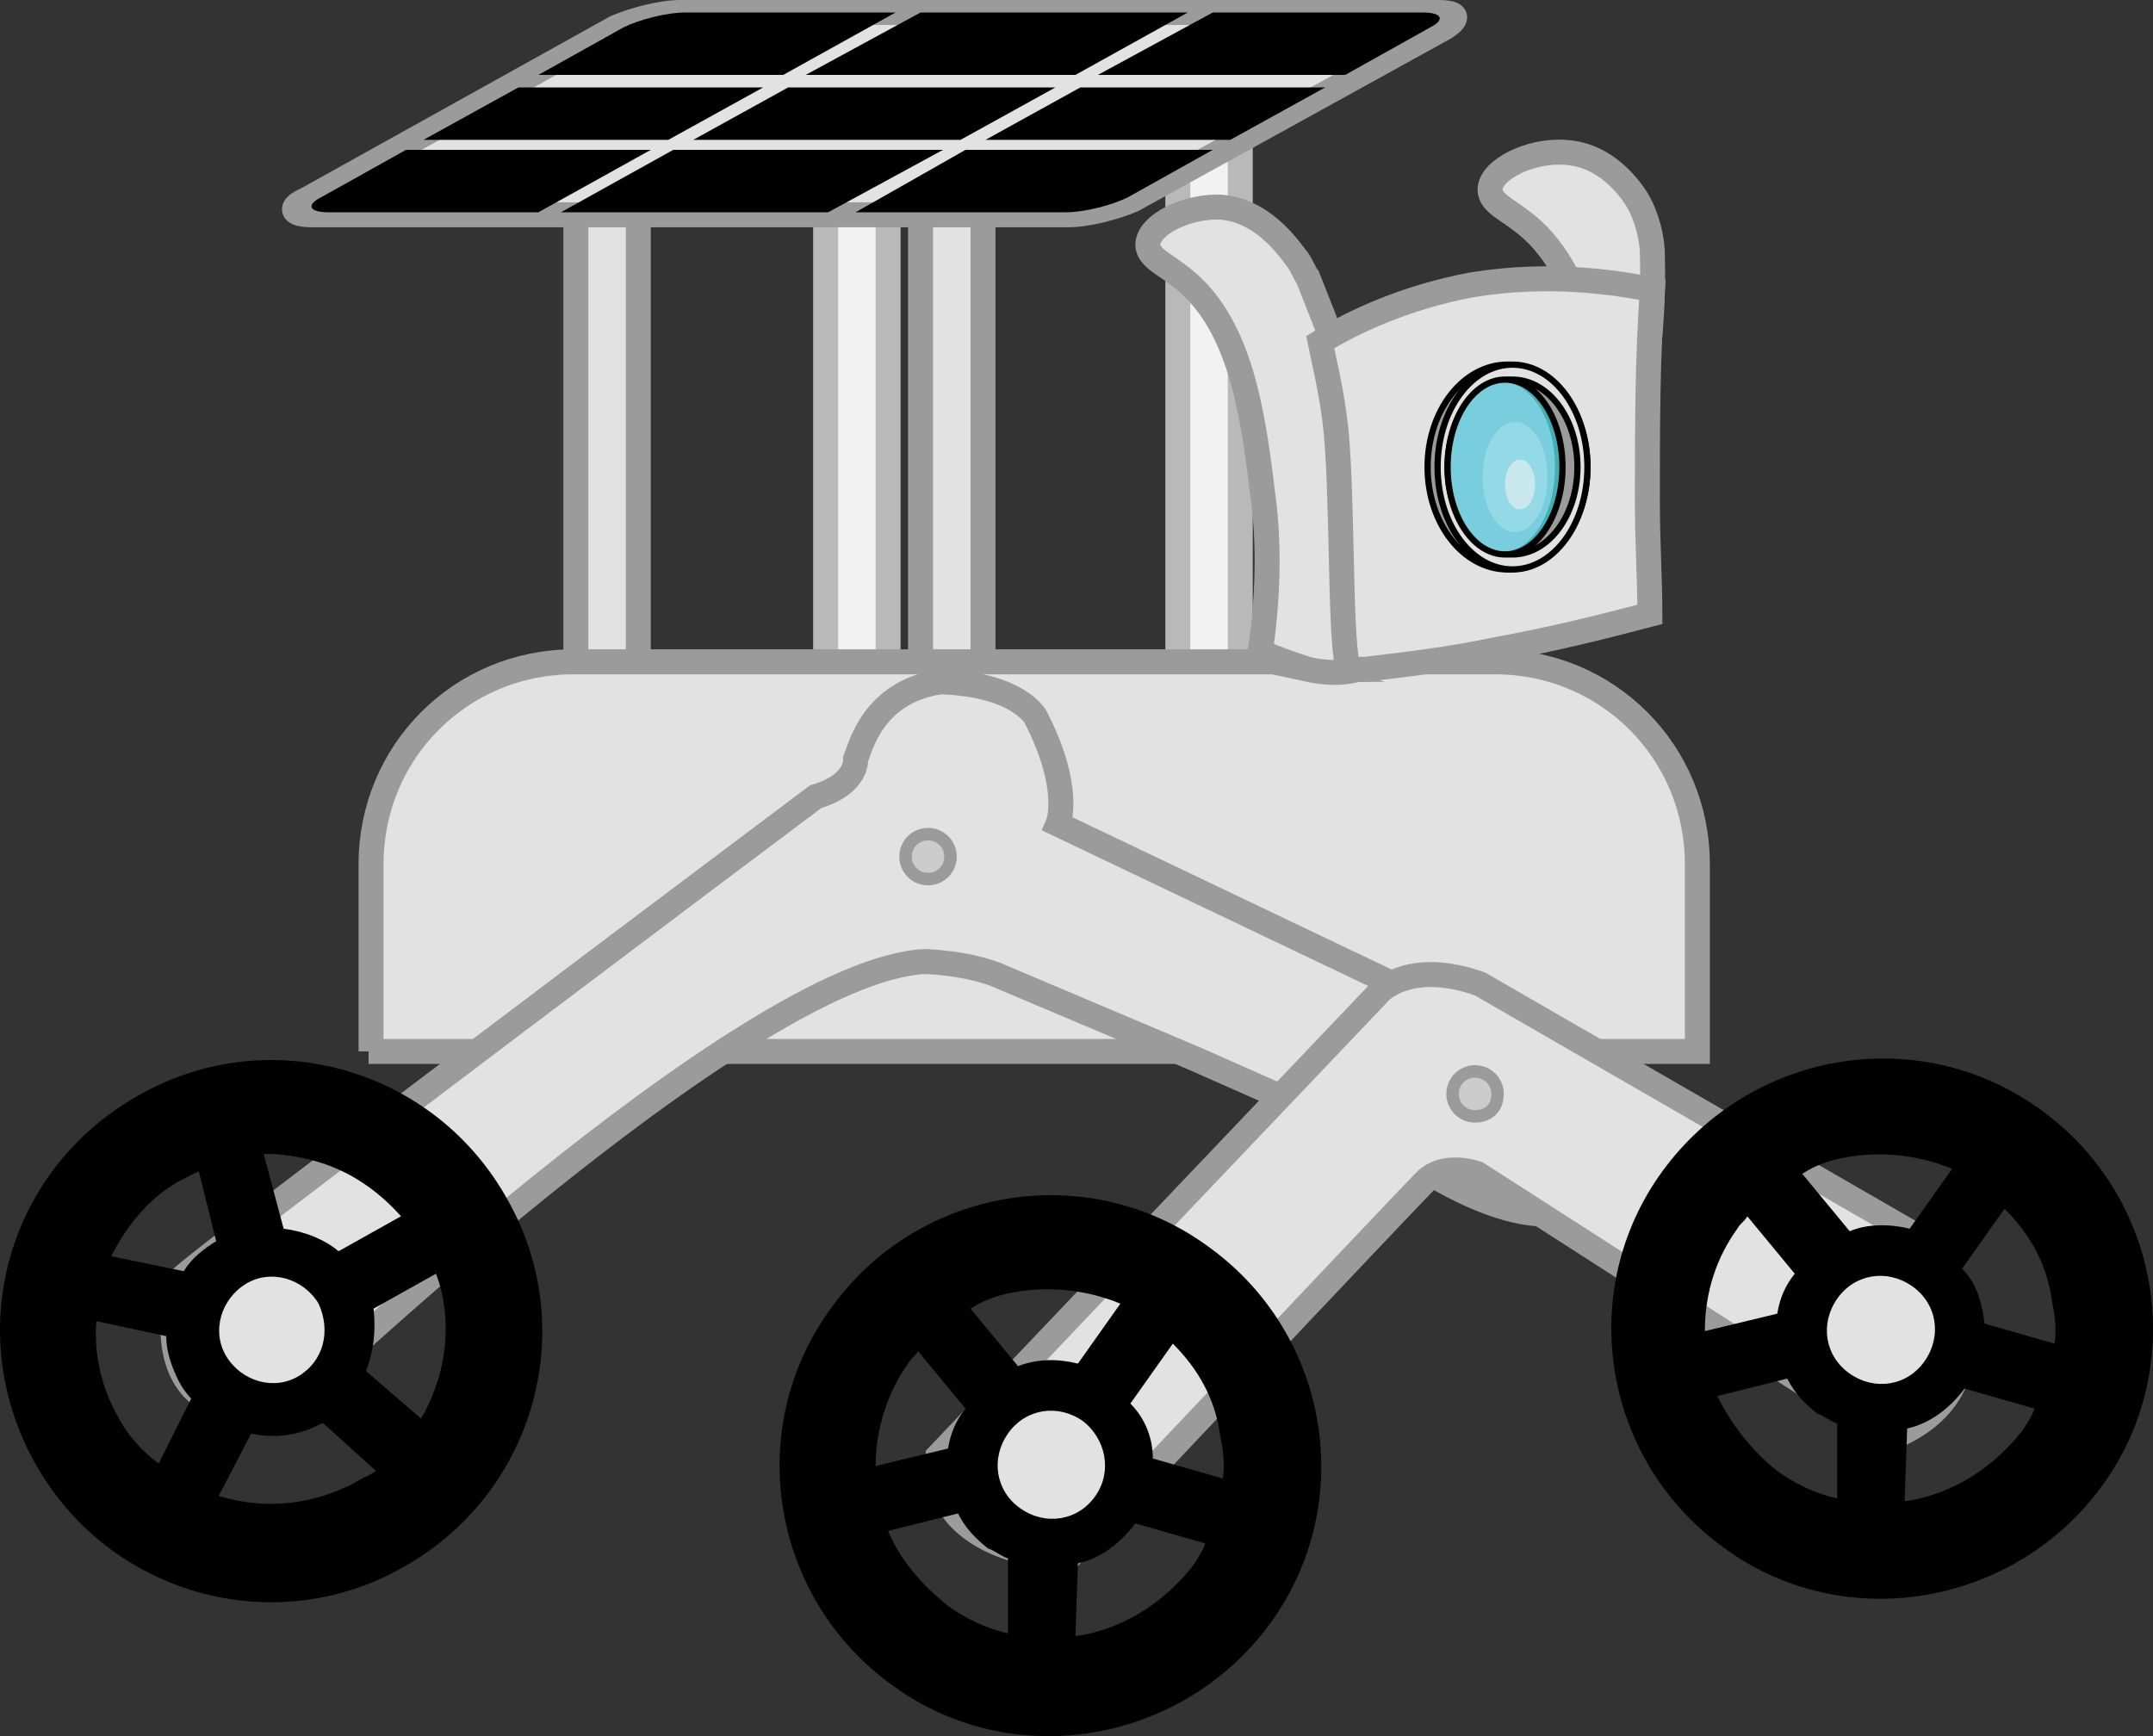 <svg version="1.1" xmlns="http://www.w3.org/2000/svg" xmlns:xlink="http://www.w3.org/1999/xlink" width="86.199" height="69.516" viewBox="0,0,86.199,69.516"><rect x="0" y="0" width="86.199" height="69.516" fill="#333333" stroke="none"/><g transform="translate(-197.106,-144.85)"><g data-paper-data="{&quot;isPaintingLayer&quot;:true}" fill-rule="nonzero" stroke-linecap="butt" stroke-linejoin="miter" stroke-miterlimit="10" stroke-dasharray="" stroke-dashoffset="0" style="mix-blend-mode: normal"><path d="M233.962,172.85v-23h2.5v23z" data-paper-data="{&quot;index&quot;:null}" fill="#e2e2e2" stroke="#9b9b9b" stroke-width="1"/><path d="M220.162,172.05v-23h2.5v23z" data-paper-data="{&quot;index&quot;:null}" fill="#e2e2e2" stroke="#9b9b9b" stroke-width="1"/><path d="M230.162,172.75v-26.1h2.5v26.1z" data-paper-data="{&quot;index&quot;:null}" fill="#f2f2f2" stroke="#b9b9b9" stroke-width="1"/><path d="M244.262,171.95v-26.1h2.5v26.1z" data-paper-data="{&quot;index&quot;:null}" fill="#f2f2f2" stroke="#b9b9b9" stroke-width="1"/><g data-paper-data="{&quot;index&quot;:null}" stroke-width="1"><path d="M209.362,152.85l12.4,-6.9c0.7,-0.3 1.8,-0.6 2.6,-0.6h30.3c0.8,0 0.9,0.2 0.3,0.6l-12.5,6.9c-0.7,0.3 -1.8,0.6 -2.6,0.6h-30.3c-0.8,0 -0.9,-0.3 -0.2,-0.6z" fill="#e2e2e2" stroke="#9b9b9b"/><g fill="#000000" stroke="none"><path d="M240.162,147.85h-10.8l4.6,-2.5h10.7z"/><path d="M236.562,150.45l3.8,-2.1h9.8l-3.8,2.1z"/><path d="M223.862,150.45h-9.8l3.8,-2.1h9.8z"/><path d="M224.062,150.85h10.8l-4.6,2.5h-10.7z"/><path d="M239.362,148.35l-3.8,2.1h-10.7l3.8,-2.1z"/><path d="M228.462,147.85h-9.8l3.4,-1.9c0.6,-0.3 1.7,-0.6 2.5,-0.6h8.4z"/><path d="M223.162,150.85l-4.5,2.5h-8.4c-0.8,0 -0.9,-0.3 -0.3,-0.6l3.4,-1.9z"/><path d="M235.762,150.85h9.9l-3.4,1.9c-0.6,0.3 -1.7,0.6 -2.5,0.6h-8.4z"/><path d="M241.062,147.85l4.6,-2.5h8.4c0.8,0 0.9,0.3 0.3,0.6l-3.4,1.9z"/></g></g><path d="M211.962,186.95v-7.5c0,-4.5 3.6,-8.1 8.1,-8.1h36.9c4.5,0 8.1,3.6 8.1,8.1v7.5h-53.2z" data-paper-data="{&quot;index&quot;:null}" fill="#e2e2e2" stroke="#9b9b9b" stroke-width="1"/><path d="M261.562,188.25c1.2,0.6 0.9,1.7 0.9,1.7c-0.1,0.3 -1.2,3.3 -3.2,3.5c-2.6,0.2 -6.1,-2.4 -6.1,-2.4l-3,-1.5l-5.2,-2.3l-7.8,-3.3c0,0 -1,-0.5 -3,-0.6c-7.2,0.3 -25.6,17.9 -25.6,17.9c-5.6,0.9 -4.6,-4.3 -4.2,-5.2c0.2,-0.4 25.4,-19.3 25.4,-19.3c1.7,-0.5 1.6,-1.5 1.6,-1.5c0.2,-0.5 0.7,-2.7 3.4,-3.1c3.1,0.1 3.8,1.4 3.8,1.4c1.5,2.9 0.9,4.3 0.9,4.3l17.4,8.3z" data-paper-data="{&quot;index&quot;:null}" fill="#e2e2e2" stroke="#9b9b9b" stroke-width="1"/><path d="M256.262,191.85c0,0 -1.3,-0.5 -2.1,0.3c-0.7,0.7 -14.3,15.1 -14.3,15.1c0,0 -5.4,-0.1 -5.2,-4.1l17.7,-18.6c0,0 1.2,-1.3 4,-0.3l18.2,10.5c0,0 3.5,5.6 -1.8,7.7z" data-paper-data="{&quot;index&quot;:null}" fill="#e2e2e2" stroke="#9b9b9b" stroke-width="1"/><path d="M256.162,189.55c-0.5,0 -0.9,-0.4 -0.9,-0.9c0,-0.5 0.4,-0.9 0.9,-0.9c0.5,0 0.9,0.4 0.9,0.9c0,0.6 -0.4,0.9 -0.9,0.9z" data-paper-data="{&quot;index&quot;:null}" fill="#cccccc" stroke="#9b9b9b" stroke-width="0.5"/><path d="M234.262,180.05c-0.5,0 -0.9,-0.4 -0.9,-0.9c0,-0.5 0.4,-0.9 0.9,-0.9c0.5,0 0.9,0.4 0.9,0.9c0,0.5 -0.4,0.9 -0.9,0.9z" data-paper-data="{&quot;index&quot;:null}" fill="#cccccc" stroke="#9b9b9b" stroke-width="0.5"/><path d="M249.462,171.65c-0.6,-0.2 -1.2,-0.4 -1.9,-0.7c0.4,-2.7 0.3,-4.9 0.1,-6.3c-0.4,-3.3 -0.9,-7 -3.4,-8.8c-0.5,-0.4 -1.2,-0.7 -1.2,-1.2c0,-0.8 1.6,-1.6 3,-1.5c1.8,0.2 2.8,1.9 3,2.1c0.2,0.3 0.3,0.6 0.4,0.7c1.9,4.8 5.3,13.3 2.6,15.4c-0.4,0.3 -1.2,0.6 -2.6,0.3z" data-paper-data="{&quot;index&quot;:null}" fill="#e2e2e2" stroke="#9b9b9b" stroke-width="1"/><path d="M262.762,167.65c-0.6,0.1 -1.2,0.2 -1.8,0.4c0.6,-2.3 0.6,-4.3 0.4,-5.6c-0.2,-2.2 -0.6,-6.8 -3.4,-8.8c-0.5,-0.4 -1.2,-0.7 -1.2,-1.2c0,-0.8 1.6,-1.6 3,-1.5c1.9,0.1 2.9,1.9 3,2.1c0.4,0.8 0.5,1.6 0.5,2c0.1,3.4 -0.5,5.8 -0.6,8.3c-0.1,1 -0.1,2.5 0.1,4.3z" data-paper-data="{&quot;index&quot;:null}" fill="#e2e2e2" stroke="#9b9b9b" stroke-width="1"/><path d="M263.262,156.45c-0.2,2.7 -0.2,5.5 -0.2,8.5c0,1.6 0.1,3.1 0.1,4.5c-1.9,0.5 -3.9,1 -6.1,1.4c-1.9,0.4 -3.6,0.6 -5.3,0.8c-0.1,0 -0.1,0 -0.2,0c-0.2,0 -0.4,0 -0.4,0c-0.4,-0.1 -0.3,-5.7 -0.5,-8.7c-0.1,-1.9 -0.5,-3.4 -0.7,-4.4c1.3,-0.8 3.4,-1.8 6.1,-2.3c3.1,-0.5 5.7,-0.1 7.2,0.2z" data-paper-data="{&quot;index&quot;:null}" fill="#e2e2e2" stroke="#9b9b9b" stroke-width="1"/><g data-paper-data="{&quot;index&quot;:null}"><path d="M257.462,167.65c-1.767,0 -3.2,-1.836 -3.2,-4.1c0,-2.264 1.433,-4.1 3.2,-4.1c1.767,0 3.2,1.836 3.2,4.1c0,2.264 -1.433,4.1 -3.2,4.1z" fill="#9b9b9b" stroke="#000000" stroke-width="0.25"/><path d="M257.662,167.65c-1.657,0 -3,-1.836 -3,-4.1c0,-2.264 1.343,-4.1 3,-4.1c1.657,0 3,1.836 3,4.1c0,2.264 -1.343,4.1 -3,4.1z" fill="#e2e2e2" stroke="#000000" stroke-width="0.25"/><path d="M257.662,167.05c-1.436,0 -2.6,-1.567 -2.6,-3.5c0,-1.933 1.164,-3.5 2.6,-3.5c1.436,0 2.6,1.567 2.6,3.5c0,1.933 -1.164,3.5 -2.6,3.5z" fill="#9b9b9b" stroke="#000000" stroke-width="0.25"/><g stroke="none" stroke-width="1"><path d="M257.462,166.95c-1.16,0 -2.1,-1.522 -2.1,-3.4c0,-1.878 0.94,-3.4 2.1,-3.4c1.16,0 2.1,1.522 2.1,3.4c0,1.878 -0.94,3.4 -2.1,3.4z" fill="#43aeb6"/><path d="M257.262,166.95c-1.16,0 -2.1,-1.522 -2.1,-3.4c0,-1.878 0.94,-3.4 2.1,-3.4c1.16,0 2.1,1.522 2.1,3.4c0,1.878 -0.94,3.4 -2.1,3.4z" fill="#78cedd"/><path d="M257.762,166.15c-0.718,0 -1.3,-0.985 -1.3,-2.2c0,-1.215 0.582,-2.2 1.3,-2.2c0.718,0 1.3,0.985 1.3,2.2c0,1.215 -0.582,2.2 -1.3,2.2z" fill="#94dae6"/><path d="M257.962,165.25c-0.331,0 -0.6,-0.448 -0.6,-1c0,-0.552 0.269,-1 0.6,-1c0.331,0 0.6,0.448 0.6,1c0,0.552 -0.269,1 -0.6,1z" fill="#c9e8ed"/></g><path d="M257.362,167.05c-1.27,0 -2.3,-1.567 -2.3,-3.5c0,-1.933 1.03,-3.5 2.3,-3.5c1.27,0 2.3,1.567 2.3,3.5c0,1.933 -1.03,3.5 -2.3,3.5z" fill="none" stroke="#000000" stroke-width="0.25"/></g><path d="M278.762,189.25c4.9,3.5 6,10.3 2.5,15.1c-3.5,4.8 -10.3,6 -15.1,2.5c-4.9,-3.5 -6,-10.3 -2.5,-15.1c3.5,-4.8 10.2,-6 15.1,-2.5zM273.562,194.05l1.7,-2.4c-1.2,-0.5 -2.6,-0.7 -4,-0.5c-0.7,0.1 -1.4,0.3 -2,0.7l1.9,2.3c0.7,-0.3 1.6,-0.3 2.4,-0.1zM273.662,196.35c-1,-0.7 -2.3,-0.5 -3,0.5c-0.7,1 -0.5,2.3 0.5,3c1,0.7 2.3,0.5 3,-0.5c0.7,-1 0.5,-2.3 -0.5,-3zM273.362,204.95v0v0h0.1c1.9,-0.3 3.5,-1.4 4.6,-2.8c0.2,-0.3 0.4,-0.6 0.5,-0.9l-2.8,-0.8v0c-0.6,0.8 -1.4,1.4 -2.3,1.6l-0.1,2.9zM276.562,197.85l2.8,0.8c0.1,-0.6 0,-1.2 -0.1,-1.7c-0.2,-1.5 -0.9,-2.7 -1.9,-3.7l-1.7,2.4c0.6,0.6 0.8,1.4 0.9,2.2zM268.262,203.75c0.7,0.5 1.5,0.9 2.4,1.1v-3c-0.3,-0.1 -0.5,-0.3 -0.8,-0.4c-0.5,-0.4 -0.9,-0.8 -1.2,-1.4l-2.8,0.7c0.6,1.2 1.4,2.2 2.4,3zM265.362,198.15l2.9,-0.7c0.1,-0.6 0.3,-1.1 0.7,-1.6l-1.9,-2.3c-0.1,0.2 -0.3,0.3 -0.4,0.5c-0.8,1.1 -1.3,2.5 -1.3,4.1z" data-paper-data="{&quot;index&quot;:null}" fill="#000000" stroke="none" stroke-width="1"/><path d="M245.462,194.75c4.9,3.5 6,10.3 2.5,15.1c-3.5,4.8 -10.3,6 -15.1,2.5c-4.9,-3.5 -6,-10.3 -2.5,-15.1c3.5,-4.9 10.3,-6 15.1,-2.5zM240.262,199.45l1.7,-2.4c-1.2,-0.5 -2.6,-0.7 -4,-0.5c-0.7,0.1 -1.4,0.3 -2,0.7l1.9,2.3c0.8,-0.3 1.6,-0.3 2.4,-0.1zM240.462,201.75c-1,-0.7 -2.3,-0.5 -3,0.5c-0.7,1 -0.5,2.3 0.5,3c1,0.7 2.3,0.5 3,-0.5c0.7,-1 0.4,-2.3 -0.5,-3zM240.162,210.35v0v0h0.1c1.9,-0.3 3.5,-1.4 4.6,-2.8c0.2,-0.3 0.4,-0.6 0.5,-0.9l-2.8,-0.8v0c-0.6,0.8 -1.4,1.4 -2.3,1.6l-0.1,2.9zM243.262,203.25l2.8,0.8c0.1,-0.6 0,-1.2 -0.1,-1.7c-0.2,-1.5 -0.9,-2.7 -1.9,-3.7l-1.7,2.4c0.6,0.6 0.9,1.4 0.9,2.2zM235.062,209.15c0.7,0.5 1.5,0.9 2.4,1.1v-3c-0.3,-0.1 -0.5,-0.3 -0.8,-0.4c-0.5,-0.4 -0.9,-0.8 -1.2,-1.4l-2.8,0.7c0.5,1.2 1.4,2.2 2.4,3zM232.162,203.55l2.9,-0.7c0.1,-0.6 0.3,-1.1 0.7,-1.6l-1.9,-2.3c-0.1,0.2 -0.3,0.3 -0.4,0.5c-0.8,1.1 -1.3,2.6 -1.3,4.1z" data-paper-data="{&quot;index&quot;:null}" fill="#000000" stroke="none" stroke-width="1"/><path d="M217.462,192.95c2.9,5.2 1,11.8 -4.3,14.7c-5.2,2.9 -11.8,1 -14.7,-4.3c-2.9,-5.3 -1,-11.8 4.3,-14.7c5.2,-2.9 11.8,-1 14.7,4.3zM210.662,194.95l2.5,-1.4c-0.9,-1 -2,-1.8 -3.4,-2.2c-0.7,-0.2 -1.4,-0.3 -2.1,-0.3l0.8,3c0.8,0.1 1.6,0.4 2.2,0.9zM209.862,197.05c-0.6,-1 -1.9,-1.4 -2.9,-0.8c-1,0.6 -1.4,1.9 -0.8,2.9c0.6,1 1.9,1.4 2.9,0.8c1,-0.6 1.3,-1.8 0.8,-2.9zM205.862,204.75v0v0c0,0 0.1,0 0,0c2,0.6 3.8,0.3 5.4,-0.5c0.3,-0.2 0.6,-0.3 0.9,-0.5l-2.1,-1.9c0,0 0,0 -0.1,0c-0.9,0.5 -1.9,0.6 -2.8,0.4l-1.3,2.5zM211.762,199.75l2.2,1.9c0.3,-0.5 0.5,-1 0.7,-1.6c0.4,-1.4 0.4,-2.9 -0.1,-4.2l-2.5,1.4c0.1,0.9 0,1.7 -0.3,2.5zM201.762,201.45c0.4,0.8 1,1.5 1.7,2l1.3,-2.6c-0.2,-0.2 -0.4,-0.5 -0.5,-0.7c-0.3,-0.6 -0.5,-1.2 -0.5,-1.8l-2.8,-0.6c-0.1,1.3 0.2,2.6 0.8,3.7zM201.562,195.15l2.9,0.6c0.3,-0.5 0.8,-0.9 1.3,-1.2l-0.7,-2.8c-0.2,0.1 -0.4,0.2 -0.6,0.3c-1.2,0.6 -2.2,1.7 -2.9,3.1z" data-paper-data="{&quot;index&quot;:null}" fill="#000000" stroke="none" stroke-width="1"/></g></g></svg>